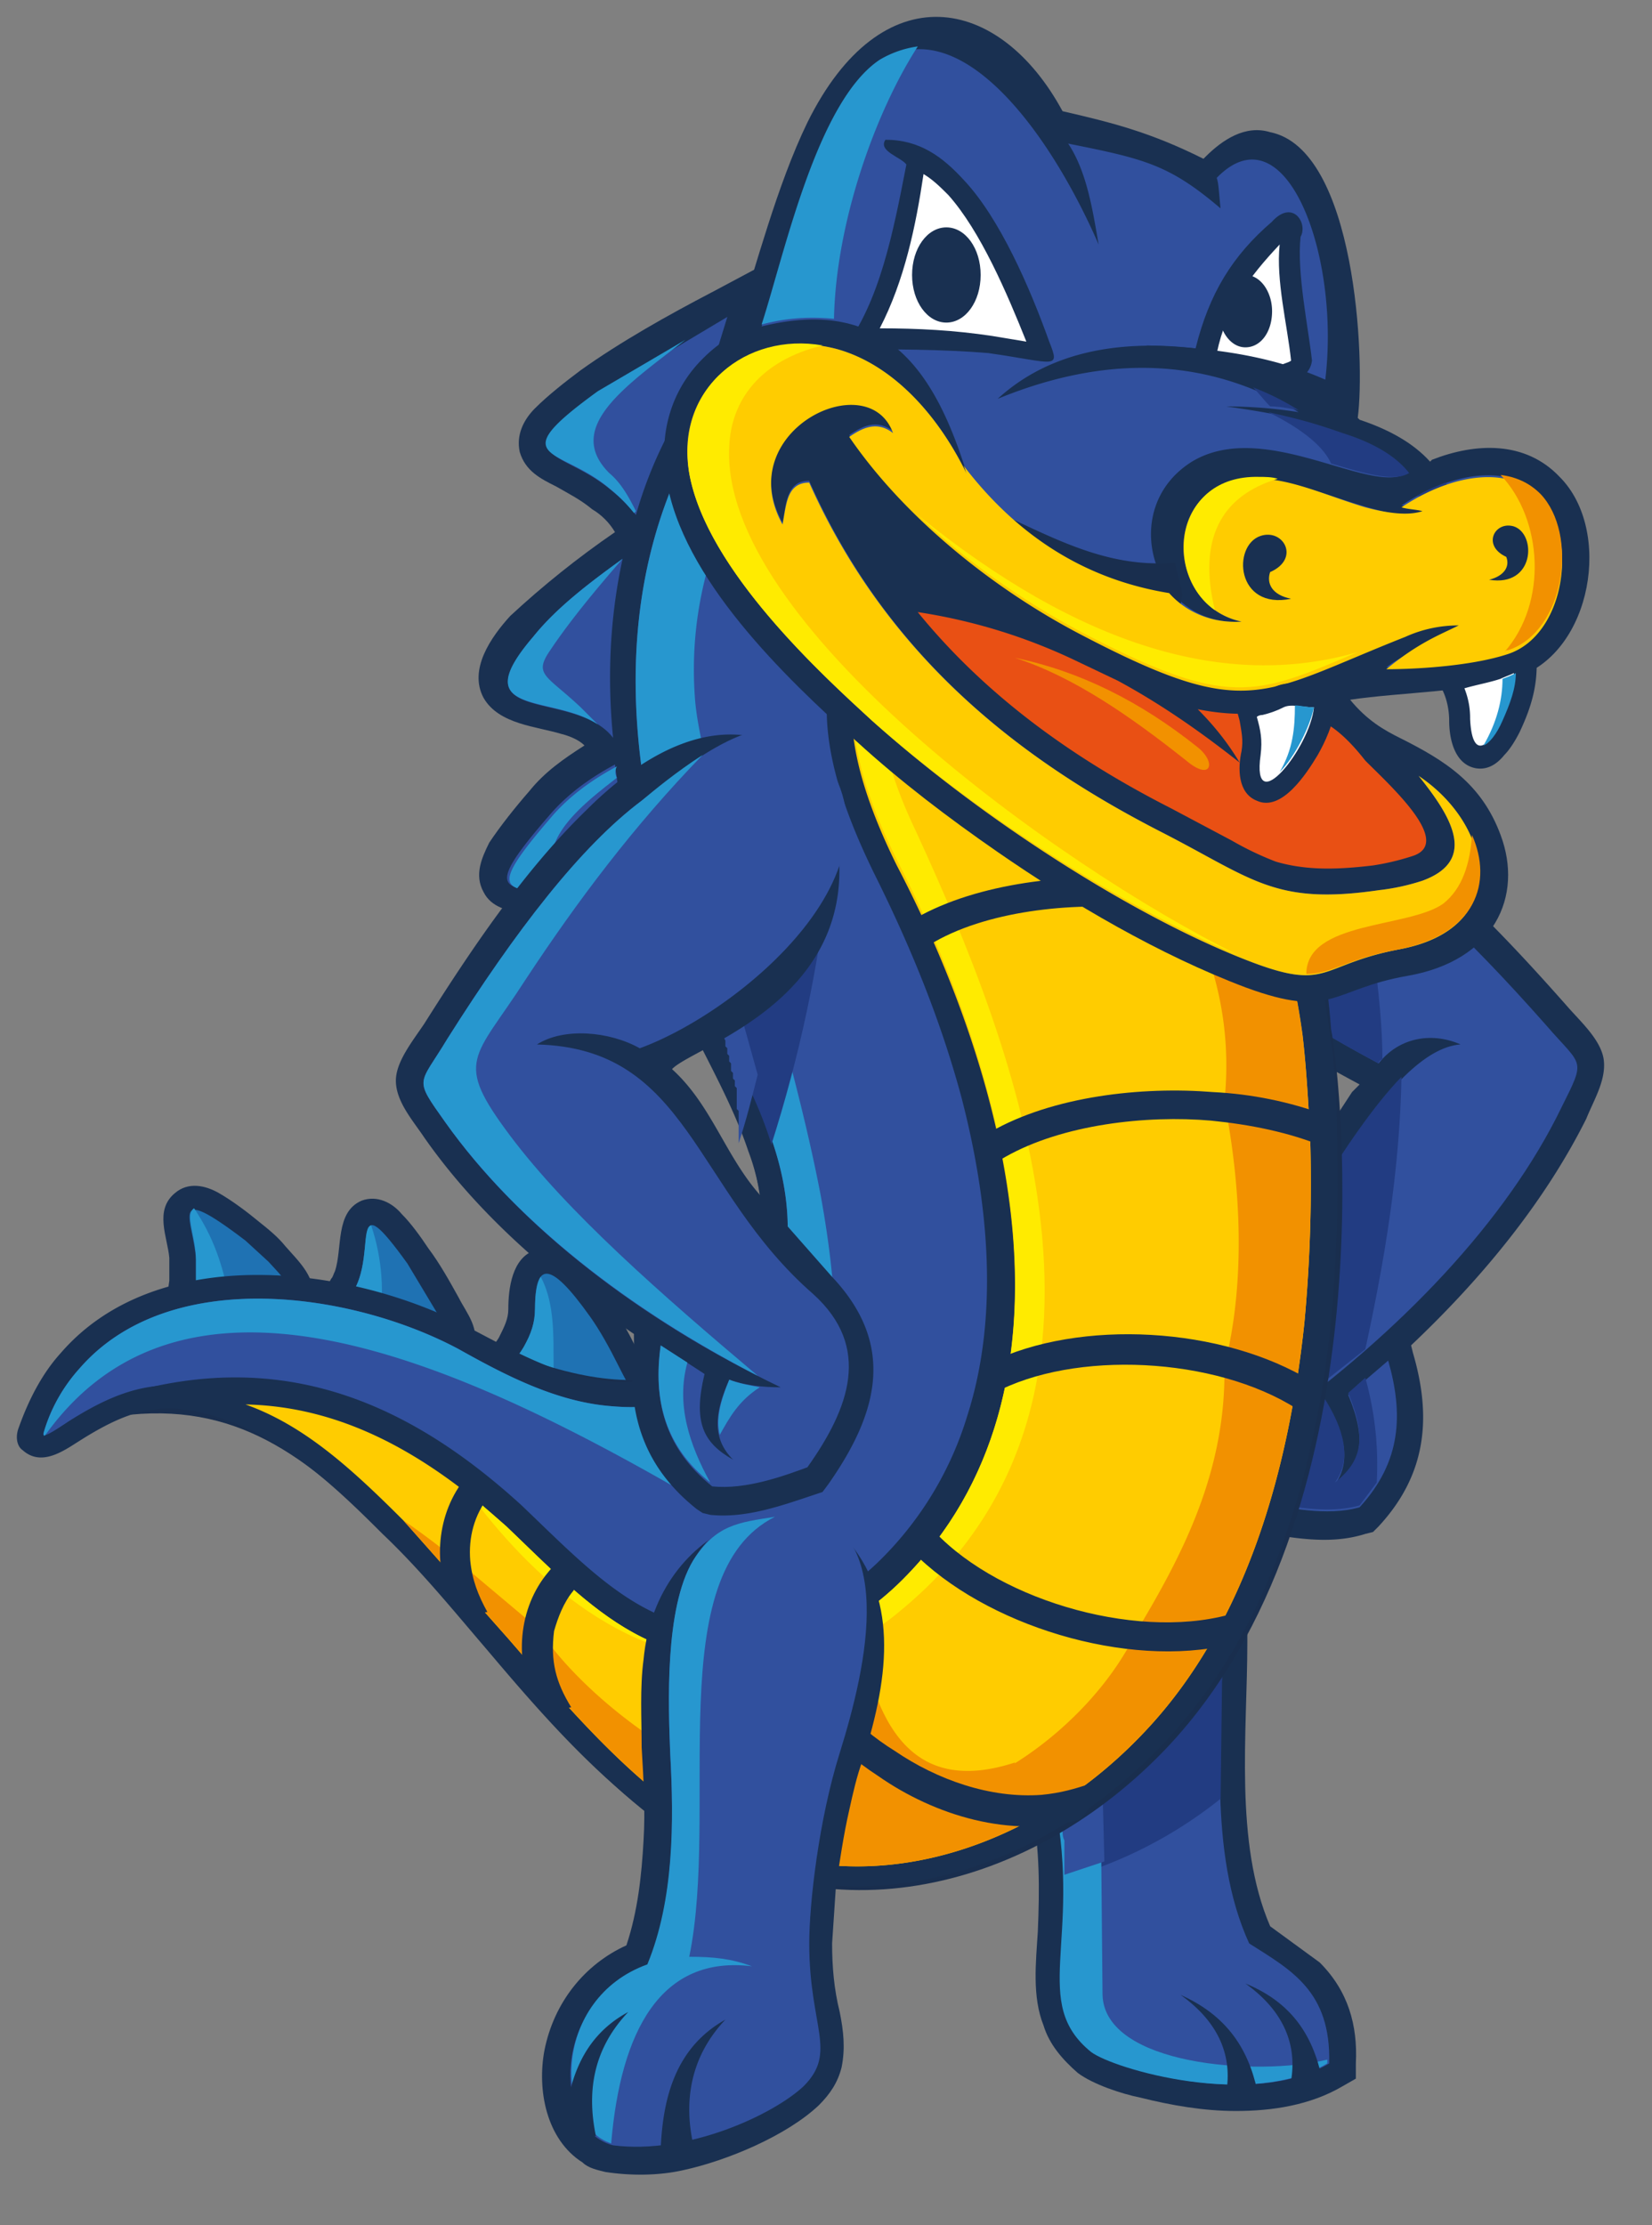 <svg xmlns="http://www.w3.org/2000/svg" xmlns:xlink="http://www.w3.org/1999/xlink" viewBox="0 0 49 66" fill="#fff" fill-rule="evenodd" stroke="#000" stroke-linecap="round" stroke-linejoin="round"><rect x="0" y="0" width="49" height="66" fill="#808080" stroke="none"/><style><![CDATA[.B{fill:#193051}.C{fill:#2797cf}.D{fill:#31509e}.E{fill:#223c82}.F{fill:#1f72b3}.G{fill:#f29100}]]></style><use xlink:href="#A" x=".5" y=".5"/><symbol id="A" overflow="visible"><g stroke="none"><path d="M39.829 31.665c-2.316-1.243-6.722-3.729-6.666-6.723 0-.565.169-1.073.452-1.582l.056-.113.113-.113a3.2 3.2 0 0 1 1.299-.678c1.808-.508 3.672.395 5.141 1.412 2.09 1.469 4.067 3.559 5.762 5.48.395.452.96.96 1.073 1.525.113.621-.282 1.243-.508 1.808-1.243 2.486-3.107 4.745-5.197 6.722l.056.226c.565 1.921.395 3.616-1.017 5.141l-.169.169-.226.056c-1.073.339-2.147.113-3.22-.056l-.226-.056-.169-.226c-1.751-1.808-2.655-3.729-1.073-6.045l1.638-2.655 2.655-4.067.226-.226" class="B"/><path d="M40.394 31.043c-4.632-2.486-7.457-4.915-6.101-7.231 2.486-2.034 6.383.791 11.072 6.101 1.073 1.243 1.186.96.452 2.429-1.638 3.39-4.802 6.666-8.474 9.321.452-.226.96-.452 1.412-.678.621.96.847 1.864.339 2.542.791-.621.96-1.299.395-2.655l1.186-1.017c.452 1.582.395 2.994-.847 4.35-.96.282-2.203 0-2.825-.113-1.525-1.525-2.316-3.051-1.017-5.028 2.316-3.446 4.689-8.417 6.835-8.587-.904-.395-1.864-.169-2.429.565" class="D"/><path d="M39.998 39.517l-2.655 2.09 1.412-.678c.621.96.847 1.864.339 2.542.791-.621.96-1.299.395-2.655l.508-.452c.282 1.017.395 2.034.339 3.107l-.508.678c-.96.283-2.203 0-2.825-.113-1.525-1.525-2.316-3.05-1.017-5.028 1.695-2.542 3.446-5.875 5.084-7.57-.056 2.825-.508 5.48-1.073 8.078m.395-8.474c-2.881-1.525-5.028-3.05-5.932-4.519v-2.825c1.356-1.017 3.107-.621 5.141.734.452 1.808.904 4.632.904 6.497-.056 0-.113.056-.113.113z" class="E"/><path d="M37.174 56.633l1.469 1.073c.847.847 1.13 1.864 1.073 2.994v.452l-.395.226c-.96.565-2.09.734-3.164.734-.96 0-1.921-.169-2.825-.395-.565-.113-1.412-.395-1.864-.734-.452-.395-.847-.847-1.017-1.412-.339-.847-.226-1.864-.169-2.768.056-1.299.056-2.429-.169-3.672l-.056-.395.282-.282 4.915-4.745 1.243-1.243v1.751c0 2.655-.395 5.932.678 8.417" class="B"/><path d="M35.762 48.217l-4.915 4.745c.791 4.124-.734 5.932 1.073 7.4.678.508 4.745 1.695 7.005.339.056-2.147-1.13-2.768-2.373-3.559-1.243-2.712-.791-6.214-.791-8.926" class="D"/><path d="M35.762 48.217l-4.915 4.745a11.31 11.31 0 0 1 .226 2.26 12.91 12.91 0 0 0 4.632-2.373l.056-4.632" class="E"/><path d="M31.185 52.623l-.395.339c.791 4.124-.734 5.932 1.073 7.4.678.508 4.745 1.695 7.005.339v-.113c-2.09.508-6.609.169-6.666-1.921l-.056-6.045z" class="C"/><path d="M36.834 61.719l-.96-.169c.169-1.017-.169-2.034-1.356-2.881 1.525.678 2.09 1.808 2.316 3.05m1.921-.339l-.96-.169c.169-1.017-.169-2.034-1.356-2.881 1.525.621 2.09 1.751 2.316 3.05" class="B"/><path d="M31.072 55.052v.169m.113-2.599l-.282.282c0 .056 0 .113.056.169 0 .056 0 .113.056.169v.508c0 .113 0 .226.056.339v1.017l1.186-.395-.056-2.203z" class="D"/><path d="M14.577 38.331c0-.621.113-1.525.791-1.751.904-.339 1.751.847 2.203 1.525.339.508.678 1.073.904 1.638.283.565.791 1.243.396 1.864-.339.565-1.073.395-1.638.339-.791-.113-1.638-.339-2.316-.734-.452-.226-.96-.508-1.017-1.073-.056-.452.226-.678.395-.96.17-.339.282-.565.282-.847" class="B"/><path d="M15.368 38.33c0 .395-.113.734-.339 1.13-.339.565-.565.508.339.96.565.282 1.243.508 2.09.678 1.243.226.96.056.395-1.073-.282-.565-.565-1.073-.847-1.469-1.243-1.751-1.638-1.582-1.638-.226" class="F"/><path d="M15.368 38.33c0 .395-.113.734-.339 1.13-.339.565-.565.508.339.96.169.113.396.169.565.282-.056-1.186.113-2.373-.395-3.333-.113.169-.169.508-.169.96" class="C"/><path d="M9.323 37.427c.056-.056.056-.113.113-.226.226-.678 0-1.751.791-2.09.452-.169.904.056 1.186.395.283.282.565.678.791 1.017.339.452.621.96.904 1.469.226.452.678.96.395 1.525s-.904.508-1.412.452c-.395-.056-.791-.113-1.186-.282-.621-.226-1.356-.395-1.638-1.017-.226-.395-.17-.847.056-1.243" class="B"/><path d="M10.001 37.766c-.452.847.226.96 1.13 1.243.339.113.678.169 1.017.226.96.113.734-.056.283-.847l-.847-1.412c-1.751-2.429-.904-.395-1.582.791" class="F"/><path d="M10.002 37.766c-.395.678.056.904.734 1.13.169-1.017.113-2.034-.226-3.05-.282.056-.056 1.13-.508 1.921" class="C"/><path d="M4.522 36.919v-.113c-.057-.621-.452-1.412.169-1.921.395-.339.904-.226 1.299 0s.847.565 1.186.847c.283.226.565.452.791.734.395.452.96.96.791 1.638-.17.621-.791.847-1.356.904-.452.056-.96.056-1.412 0s-.96 0-1.299-.395c-.282-.339-.226-.734-.169-1.13v-.565" class="B"/><path d="M5.313 36.862v.621c-.057.734-.17.621.791.678.452.056.847.056 1.243 0 1.186-.169.734-.565.113-1.243l-.678-.621c-2.373-1.808-1.525-.565-1.469.565" class="F"/><path d="M5.313 36.862v.622c-.056.734-.17.621.791.678h.226c-.226-1.186-.508-1.977-1.073-2.825-.282.169.056.847.056 1.525" class="C"/><path d="M17.741 15.282c-.169-.283-.395-.509-.678-.678-.339-.282-.678-.452-1.073-.678-.452-.226-.904-.452-1.073-1.017-.113-.508.113-.96.452-1.299.396-.395.904-.791 1.356-1.13 1.186-.847 2.599-1.638 3.898-2.316l1.695-.904-.565 1.808-2.203 6.779-.452 1.356-.339 4.18.056.339 1.243 5.649.621 2.938-1.977-2.26c-.621-.734-1.469-1.13-2.429-1.299l-1.243-.169c-.452-.056-.96-.169-1.186-.621-.283-.508-.056-1.017.169-1.469.339-.508.791-1.073 1.186-1.525.452-.565 1.017-.96 1.638-1.356-.169-.17-.452-.283-.678-.339-.734-.226-1.864-.282-2.316-1.073-.452-.847.226-1.808.791-2.429.974-.903 2.012-1.734 3.107-2.486" class="B"/><path d="M6.555 37.597c1.977-.395 4.18-.056 6.723 1.412 4.971 2.486 8.078 1.582 8.7-1.695.678-3.446-1.299-5.536-2.486-8.643-2.034-5.197-3.389-12.485 1.186-18.416 6.101 6.496 17.343 6.553 18.303 19.772.339 1.695 1.638 14.405-4.858 21.297-3.954 4.18-10.112 5.875-15.027 2.26-2.994-2.203-5.367-5.762-8.078-8.474-2.429-2.429-4.519-4.067-7.965-3.615-.565.056-1.073 0-1.073-.508-.113-1.921 2.994-3.107 4.576-3.389" fill="#192e4e"/><path d="M21.243 10.933c2.655 2.542 5.988 4.124 9.039 6.045 2.09 1.299 3.954 2.825 5.48 4.802 1.808 2.429 2.768 5.254 3.163 8.248.169 1.017.226 2.034.226 3.05a46.26 46.26 0 0 1-.169 5.593c-.452 4.463-1.808 9.208-4.971 12.541-3.954 4.18-10.112 5.875-15.027 2.26-1.921-1.412-3.502-3.22-5.028-5.028-1.017-1.186-1.977-2.373-3.107-3.446-1.243-1.243-2.655-2.599-4.35-3.276-1.921-.734-2.938-.565-4.632.508-.452.282-1.13.791-1.695.282-.169-.113-.226-.395-.113-.678.282-.791.678-1.582 1.243-2.203 2.881-3.333 8.643-2.599 12.146-.734 1.299.678 2.768 1.525 4.293 1.582 1.073.056 2.147-.113 2.994-.847.678-.565 1.073-1.412 1.243-2.316.226-1.299.169-2.486-.282-3.672-.565-1.695-1.582-3.276-2.26-4.915-2.26-5.762-2.994-12.259.621-17.625l.508-.734z" class="B"/><path d="M20.735 11.497c-3.446 5.141-2.712 11.411-.565 16.947.678 1.695 1.695 3.277 2.26 4.971.452 1.356.565 2.655.282 4.067-.226 1.073-.678 2.034-1.469 2.712-1.017.847-2.26 1.13-3.559 1.017-1.638-.113-3.164-.904-4.576-1.695-3.164-1.695-8.587-2.486-11.242.565-.452.508-.847 1.13-1.073 1.921-.056.17.226 0 .734-.339 1.864-1.186 3.164-1.412 5.31-.565 1.695.678 3.107 1.921 4.632 3.446 1.073 1.13 2.09 2.316 3.107 3.502 1.469 1.695 3.051 3.559 4.858 4.915 4.576 3.39 10.338 1.751 14.01-2.147 3.05-3.22 4.293-7.852 4.745-12.146a45.01 45.01 0 0 0 .169-5.536c-.056-1.017-.113-2.034-.226-2.994-.396-2.881-1.299-5.593-3.051-7.909-1.412-1.921-3.276-3.333-5.254-4.632-3.107-1.977-6.384-3.502-9.095-6.101" class="D"/><path d="M20.847 11.61c-.056-.056-.113-.056-.113-.113m0 0c-3.446 5.141-2.712 11.411-.565 16.947.678 1.695 1.695 3.277 2.26 4.971.452 1.356.565 2.655.282 4.067-.226 1.073-.678 2.034-1.469 2.712-1.017.847-2.26 1.13-3.559 1.017-1.638-.113-3.163-.904-4.576-1.695-3.163-1.695-8.587-2.486-11.242.565a4.87 4.87 0 0 0-1.073 1.921c0 .057 0 .113.056.057 4.011-5.593 11.581-2.486 18.529 1.469 5.762 1.695 5.141-4.858 4.463-8.587-1.073-5.593-3.559-12.259-3.728-14.744-.169-2.316.339-4.802 2.034-7.513h-.113l-.113-.056-.113-.169-.169-.169-.17-.113-.226-.226-.113-.056-.226-.226c-.113-.056-.113-.113-.169-.169z" class="C"/><path d="M20.678 29.687c.621 1.243 1.299 2.429 1.695 3.728v.056c.847-2.655 1.412-5.31 1.695-7.965z" class="E"/><path d="M20.678 29.687l.056.056.113.169v.113l.113.113v.113l.056.113v.17l.056.056v.169l.056.056v.169l.056.056v.226l.057.056v.169l.056.056v.169l.056.056v.621l.056.056v.96c.226-.678.395-1.356.565-2.034l-.96-3.446z" class="D"/><path d="M3.957 40.647c3.164-.056 5.254 1.638 7.513 3.898l3.107 3.502c1.469 1.695 3.051 3.559 4.858 4.915 4.576 3.39 10.338 1.751 14.01-2.147 3.051-3.22 4.293-7.852 4.745-12.146a44.97 44.97 0 0 0 .169-5.536c-.056-1.017-.113-2.034-.226-2.994-.395-2.881-1.299-5.593-3.05-7.909-1.412-1.921-3.276-3.333-5.254-4.632a50.91 50.91 0 0 0-2.316-1.412c-1.073.339-1.977.847-2.599 1.638-1.751 2.203-.565 5.367.508 7.57 1.073 2.147 1.977 4.35 2.599 6.666.791 3.051 1.13 6.44.169 9.434a10.15 10.15 0 0 1-2.542 4.237c-.791.791-1.695 1.356-2.712 1.751-3.616 1.186-5.536-1.017-7.965-3.333-3.276-2.994-6.779-4.463-11.016-3.503" class="B"/><path d="M6.781 41.156c1.751.622 3.164 1.921 4.689 3.446l3.107 3.502c1.469 1.695 3.05 3.559 4.858 4.915 4.576 3.389 10.338 1.751 14.01-2.147 3.05-3.22 4.293-7.852 4.745-12.146a44.99 44.99 0 0 0 .169-5.536c-.056-1.017-.113-2.034-.226-2.994-.395-2.881-1.299-5.593-3.051-7.909-1.412-1.921-3.277-3.333-5.254-4.632-.452-.282-.96-.565-1.412-.847-3.276.734-5.028 2.881-2.316 8.361 3.276 6.27 5.819 15.535.169 21.184-.847.847-1.864 1.525-3.05 1.921-4.067 1.356-6.214-1.13-8.7-3.502-2.429-2.203-4.915-3.559-7.739-3.616" fill="#fc0"/><path d="M27.401 17.09c-2.542.96-3.672 3.22-1.243 8.022 3.22 6.327 5.762 15.592.113 21.241-.847.847-1.864 1.525-3.05 1.921-4.067 1.356-6.214-1.13-8.7-3.502-.395-.339-.791-.678-1.13-1.017 1.808 2.429 4.689 5.31 8.869 5.028 1.412-.113 2.768-.508 3.898-1.469 7.626-6.214 3.446-16.778.508-23.161-1.243-2.599-1.808-5.367.734-7.061" fill="#ffeb00"/><g class="G"><path d="M19.549 53.018a9 9 0 0 0 6.158 1.751c.056-.621 3.841-2.373 3.898-2.994-3.277 1.073-4.237-1.469-4.689-4.293-.508.339-1.073.621-1.695.791-1.412.452-2.599.452-3.616.169l-.113 1.13c-.056 1.13-.056 2.26.056 3.446"/><path d="M11.47 44.601l3.107 3.502c1.469 1.695 3.051 3.559 4.858 4.915 4.576 3.39 10.338 1.751 14.01-2.147 3.051-3.22 4.293-7.852 4.745-12.146a44.97 44.97 0 0 0 .169-5.536c-.056-1.017-.113-2.034-.226-2.994-.395-2.881-1.299-5.593-3.051-7.909-.847-1.186-1.864-2.147-2.994-2.994 1.186 2.26 1.921 4.632 2.486 6.835 1.017 1.921 1.469 3.898 1.243 6.045.508 2.599.621 5.423 0 7.852.056 3.107-1.243 5.593-2.599 7.852-1.073 2.26-3.502 4.237-5.536 4.802-4.915 1.921-10.507-2.26-12.202-4.858l-2.486-2.09c-.508-.395-1.017-.791-1.525-1.13"/></g><path d="M20.622 10.368l.452-1.469-3.785 2.26c-2.881 2.034-1.13 1.638.339 2.881.282.226.508.452.734.734a12.58 12.58 0 0 1 2.26-4.406m-2.881 11.807c-.734.395-1.356.847-1.864 1.412-2.316 2.655-1.299 2.147.621 2.486a4.86 4.86 0 0 1 2.373 1.073 26.66 26.66 0 0 1-1.13-4.971zm.226-6.101c-1.017.734-1.977 1.469-2.655 2.316-2.26 2.655 1.243 1.525 2.373 2.994-.169-1.695-.113-3.503.282-5.31z" class="D"/><path d="M17.797 22.57c-1.243.96-2.712 2.147-1.469 3.502-1.751-.282-2.599.113-.395-2.429.508-.565 1.13-1.017 1.864-1.412a.36.36 0 0 0 0 .339m2.034-12.993c-1.751 1.356-3.615 2.599-2.26 3.954.339.283.565.678.791 1.13l-.056.056c-.226-.282-.452-.508-.734-.734-1.469-1.243-3.22-.791-.339-2.881l2.599-1.525zm-1.864 6.496c-1.017.734-1.977 1.469-2.655 2.316-2.034 2.373.565 1.695 1.921 2.599l-.508-.508c-1.017-.96-1.412-.96-.904-1.695.565-.847 1.356-1.808 2.147-2.712z" class="C"/><g class="B"><path d="M26.836 26.637c1.921-1.017 4.632-1.243 6.722-1.073 1.525.169 3.05.565 4.35 1.299l.395.226-.452.791-.395-.226c-1.186-.678-2.655-1.073-4.011-1.186-1.921-.226-4.519 0-6.214.96l-.395.226-.395-.791zm2.034 6.44c1.864-1.073 4.519-1.356 6.61-1.186 1.139.056 2.262.285 3.333.678v.96c-1.073-.452-2.26-.678-3.389-.791-1.921-.169-4.406.113-6.101 1.073l-.395.226-.452-.791zm0 6.835c2.655-1.299 6.892-1.073 9.547.565.226.113.056.226.282.339l-.056.283-.282.226c-.056.056-.056.169-.17.113-2.316-1.638-6.496-1.921-8.982-.734l-.395.169-.113-.678zm-1.638 5.028c1.977 2.09 6.214 3.276 8.982 2.373l.339-.282v.565l-.339.339c-.169.056-.056.282-.226.339-3.05.734-7.287-.565-9.434-2.768l-.226-.282.621-.621zm-4.011 3.333c.565 1.299 1.638 2.429 2.825 3.163 1.243.847 2.825 1.412 4.35 1.299.565-.056.96-.169 1.469-.339l-.056.734-.282.339c-2.034.565-4.293-.113-5.988-1.299-1.299-.847-2.486-2.09-3.107-3.559l-.169-.395.791-.339zm-6.722-1.582c-.283.339-.452.791-.565 1.186-.113.904.056 1.525.508 2.26l-.791.169-.282-.282c-.621-1.243-.508-2.825.395-3.898l.282-.339.678.565z"/><path d="M14.013 43.866c-.452.565-.621 1.243-.565 1.921.056.565.226 1.017.508 1.525l-.734.113-.282-.226c-.621-1.243-.508-2.825.395-3.898l.282-.169.565.452zm4.067 13.332c.339-1.017.452-2.09.508-3.107.056-.904 0-1.808-.056-2.768 0-.847-.056-1.751.056-2.599.395-4.18 4.802-5.254 5.988-3.615 1.525 1.751 1.356 3.954.508 6.609-.169.452-.283.96-.395 1.469-.169.734-.282 1.525-.395 2.26l-.113 1.695c0 .678.056 1.356.226 2.034.113.565.169 1.073.056 1.638-.113.452-.339.791-.678 1.13-.96.904-2.712 1.638-4.011 1.921-.734.169-1.582.169-2.316.056-.226-.056-.509-.113-.678-.282-1.073-.678-1.356-2.147-1.13-3.333.282-1.412 1.186-2.542 2.429-3.107"/></g><path d="M20.057 45.788c.734-1.243 2.034-1.695 2.938-1.582 3.22.452 2.203 4.745 1.412 7.287-.621 1.977-.904 4.463-.904 5.649 0 2.486.847 3.22-.169 4.237-.904.847-3.446 2.034-5.649 1.751-1.808-.452-1.864-4.293 1.017-5.31.791-1.921.791-4.237.678-6.27-.056-1.469-.169-4.35.678-5.762" class="D"/><path d="M20.057 45.787c.678-1.073 1.356-1.13 2.429-1.299-3.39 1.695-1.638 8.643-2.542 13.05.734 0 1.243.056 1.864.282-2.712-.339-3.898 1.921-4.18 5.254-1.695-.565-1.751-4.293 1.073-5.31.791-1.921.791-4.237.678-6.271-.056-1.412-.17-4.293.678-5.706" class="C"/><path d="M19.096 63.3c.339-.056.621-.113.96-.226-.282-1.299-.056-2.599.96-3.672-1.412.791-1.864 2.203-1.921 3.898m-2.881-.226a5.91 5.91 0 0 0 .96-.226c-.282-1.356-.056-2.599.96-3.672-1.469.791-1.864 2.26-1.921 3.898m2.09-24.009c-2.429-1.638-4.632-3.559-6.214-5.819-.339-.508-.847-1.073-.847-1.695 0-.565.508-1.186.847-1.695 1.356-2.147 2.938-4.519 4.802-6.327 1.243-1.243 2.994-2.486 4.802-2.203.508.056.96.226 1.412.508l.113.056.113.113c.339.452.904 1.638.96 2.203.904 4.915-4.237 6.327-4.858 7.005 1.186 1.073 1.582 2.599 2.655 3.785l2.09 2.373c1.921 2.034 1.356 4.067-.113 6.158l-.169.226-.169.056c-1.017.339-2.09.734-3.163.621l-.226-.056-.17-.113c-1.638-1.299-2.09-2.938-1.864-4.915z" class="B"/><path d="M18.475 30.592c3.107-1.13 8.587-5.762 4.915-9.208-1.469-1.073-3.954 1.186-4.858 1.864-1.808 1.356-3.728 3.841-5.762 7.061-.847 1.412-1.017 1.13-.056 2.486 2.203 3.107 5.819 5.875 9.942 7.852-.508 0-1.073-.056-1.525-.226-.452 1.017-.508 1.751.113 2.373-.904-.508-1.186-1.13-.847-2.542l-1.299-.847c-.226 1.638.113 3.051 1.525 4.18 1.017.113 2.203-.339 2.825-.565 1.243-1.751 1.921-3.559.169-5.141-3.559-3.107-3.672-7.287-8.191-7.4.791-.508 2.147-.395 3.05.113" class="D"/><path d="M19.888 39.913l-.791-.508c-.226 1.582.113 2.994 1.469 4.067-.621-1.13-1.017-2.316-.678-3.559m2.147.734c-.282-.056-.621-.113-.904-.226-.282.678-.395 1.186-.282 1.638.282-.508.565-1.017 1.186-1.412zM20.34 21.892c-.791.508-1.469 1.073-1.808 1.356-1.808 1.356-3.728 3.841-5.762 7.061-.847 1.412-1.017 1.13-.056 2.486 2.09 2.938 5.423 5.536 9.265 7.513-2.881-2.429-5.649-4.858-7.344-7.118s-1.073-2.26.452-4.632c1.525-2.316 3.22-4.576 5.254-6.666z" class="C"/><g class="B"><path d="M37.738 19.462l1.582 3.107-4.689.847-5.48-1.977-.113-.113a19.76 19.76 0 0 1-5.141-6.101c-.339-.621-.791-1.638-.904-2.316l-.452-3.954 2.203 3.277c1.638 2.373 4.237 4.463 6.779 5.819 1.469.734 3.389 1.808 5.084 1.582.113 0 .226 0 .339-.056zm7.231-1.299c.226 1.186.113 1.977-.395 3.05-.113.226-.282.508-.452.678-.226.282-.508.452-.847.395-.621-.113-.791-.847-.791-1.412 0-.396-.113-.847-.339-1.13l-.452-.621.621-.395 2.486-1.525z"/><path d="M41.975 13.136c1.299-.508 2.768-.565 3.785.508 1.582 1.582.96 5.197-1.243 5.932-1.412.452-3.446.452-4.971.678.508.621 1.017.904 1.469 1.13 1.356.678 2.429 1.356 2.994 2.881.678 1.808-.169 3.728-2.768 4.18-2.26.395-2.203 1.299-4.802.339-2.542-.96-5.141-2.486-7.344-4.011-1.469-1.017-2.881-2.09-4.18-3.276-2.147-1.921-5.197-4.858-5.649-7.796-.226-1.299.113-2.599 1.073-3.559.282-.282.565-.508.904-.678l.169-.508c.508-1.525 1.13-3.954 2.034-5.819 2.203-4.463 5.706-3.785 7.57-.339 1.469.339 2.599.621 4.18 1.412l.056-.056c.508-.509 1.186-.96 1.921-.734 2.542.508 2.825 6.779 2.599 8.474l.056.056c.847.282 1.582.678 2.09 1.243z"/></g><path d="M36.326 17.938c-2.373-.509-2.373-4.35.508-4.237 1.751.057 3.954 1.582 5.988 1.017l-1.751-.226c1.525-1.017 3.22-1.243 4.124-.283 1.13 1.186.734 4.067-.96 4.632-1.017.339-2.599.452-3.615.452.565-.452 2.147-1.13 3.276-1.073-.96-.395-1.864-.226-2.712.113-4.293 1.695-4.632 2.542-9.603-.056-2.712-1.412-5.31-3.559-6.892-5.875.339-.226.791-.508 1.299-.113-.734-2.034-4.802-.056-3.277 2.712.113-.565.113-1.243.791-1.243 2.373 5.367 6.44 8.361 10.394 10.394 2.768 1.412 3.389 2.203 6.497 1.751a6.43 6.43 0 0 0 1.299-.282c1.695-.621.791-1.977-.113-3.107 2.203 1.469 2.768 4.519-.565 5.141-2.373.452-2.09 1.243-4.35.395-3.446-1.299-8.022-4.237-11.298-7.174-1.412-1.299-4.915-4.463-5.423-7.344-.452-2.655 1.921-4.35 4.406-3.672 1.582.452 2.938 1.864 3.841 3.728-.96-3.107-2.429-5.31-6.101-4.406.678-2.09 1.638-6.61 3.502-7.852 2.316-1.525 4.971 1.921 6.496 5.423-.169-.96-.339-2.147-.904-2.994 2.26.452 2.994.621 4.519 1.921-.056-.565-.056-.734-.113-.904 2.034-2.09 3.672 2.26 3.22 5.988-4.576-1.582-7.739-1.243-9.717.565 3.446-1.412 6.383-1.13 8.926.395-.71-.112-1.428-.169-2.147-.169 1.582.226 2.034.339 3.389.791.904.282 1.582.678 1.977 1.186-1.073.678-4.237-1.638-6.384-.339-2.26 1.412-1.13 4.915 1.469 4.745" class="D"/><path d="M24.237 8.955c-.621-.056-1.299-.056-2.147.169.678-2.09 1.638-6.61 3.503-7.852a3.01 3.01 0 0 1 1.13-.395c-1.243 1.921-2.429 5.197-2.486 8.078z" class="C"/><path d="M37.117 11.723c.734.169 1.243.282 2.203.621.904.283 1.582.678 1.977 1.186-.452.283-1.356 0-2.316-.282-.226-.508-.847-1.017-1.864-1.525m4.406 2.486c.282-.17.565-.282.847-.395.056.056.113.169.169.226-.226.17-.621.226-1.017.17zm-4.858-3.22a7.6 7.6 0 0 1 1.356.678c-.282-.056-.565-.113-.847-.113-.169-.169-.339-.395-.508-.565" class="E"/><path d="M34.575 17.146c-.056-.339-.169-.678-.226-.96-1.864.169-3.389-.621-4.971-1.356l2.316 1.808 2.655 1.299a4.16 4.16 0 0 0 .226-.791" fill="#192e4e"/><path d="M36.326 17.937c-2.373-.508-2.373-4.35.508-4.237.96 0 2.034.508 3.163.847.847.226 1.356.226 1.695.113-.226-.056-.452-.056-.622-.113 1.525-1.017 3.22-1.243 4.124-.282 1.13 1.186.734 4.067-.96 4.632-1.017.339-2.599.452-3.615.452.96-.791 1.582-1.017 2.147-1.299-.545-.002-1.085.113-1.582.339-4.293 1.695-4.632 2.542-9.603-.056-2.712-1.412-5.31-3.559-6.892-5.875.339-.226.791-.508 1.299-.113-.734-2.034-4.802-.056-3.277 2.712.113-.565.113-1.243.791-1.243 2.373 5.31 6.44 8.304 10.394 10.338 2.768 1.412 3.389 2.203 6.497 1.751a6.43 6.43 0 0 0 1.299-.282c1.695-.621.791-1.977-.113-3.107 2.203 1.469 2.768 4.519-.565 5.141-2.373.452-2.09 1.243-4.35.395-3.446-1.299-8.022-4.237-11.298-7.174-1.412-1.299-4.915-4.463-5.423-7.344-.452-2.655 1.921-4.35 4.406-3.672 1.582.452 2.938 1.864 3.841 3.728-.056-.113-.056-.169-.113-.282 1.638 2.147 3.672 3.389 6.101 3.785.452.508 1.186.904 2.147.847" fill="#fc0"/><path d="M43.162 24.265c.622 1.412.113 2.938-2.147 3.389-1.582.282-1.977.734-2.768.734 0-1.582 3.05-1.356 4.067-2.09.565-.452.791-1.186.847-2.034m.847-10.677c.452.056.847.226 1.186.565 1.13 1.186.734 4.067-.96 4.632-.056 0-.056 0-.113.056 1.299-1.469 1.13-3.954-.113-5.254" class="G"/><path d="M39.772 18.841c-3.051 1.299-3.841 1.695-8.248-.621-1.695-.904-3.39-2.09-4.802-3.446 4.802 3.898 9.152 5.197 13.05 4.067m-4.237-1.243c-1.525-1.073-1.186-4.011 1.299-3.954.169 0 .395 0 .565.056-1.695.508-2.373 1.808-1.864 3.898m.678 10.225c-3.39-1.412-7.739-4.18-10.846-6.949-1.412-1.299-4.915-4.463-5.423-7.344-.395-2.542 1.695-4.18 3.954-3.785-1.864.452-2.712 1.638-2.768 2.994-.282 5.197 9.717 12.428 15.083 15.083" fill="#ffeb00"/><path d="M42.936 19.915a2.34 2.34 0 0 1 .169.904c.056 1.243.565.847.904.057.226-.508.395-.96.395-1.412-.113.056-.282.113-.395.169-.339.113-.678.169-1.073.282"/><path d="M43.501 21.61c.169-.056.395-.339.565-.734.226-.508.395-.96.395-1.412-.113.056-.226.113-.395.169 0 .621-.169 1.299-.565 1.977" class="C"/><path d="M36.891 15.395c.678-.226 1.186.678.282 1.073-.113.339.056.678.621.791-1.638.339-1.751-1.582-.904-1.864m7.513-.282c-.565-.17-.96.565-.226.904.113.282-.056.565-.508.678 1.356.226 1.412-1.356.734-1.582" class="B"/><path d="M26.723 17.655c1.646.25 3.246.745 4.745 1.469l1.186.565c1.356.734 2.542 1.582 3.615 2.429-.339-.565-.734-1.073-1.243-1.582.565.113 1.186.169 1.751.113 1.412-.169 2.203.113 3.22 1.412.791.791 2.599 2.429 1.412 2.825-.387.127-.784.222-1.186.283-.96.113-1.921.169-2.881-.113a9.2 9.2 0 0 1-1.299-.621l-1.808-.96c-2.994-1.525-5.536-3.39-7.513-5.819" fill="#e95014"/><path d="M29.604 19.011c1.921.395 3.728 1.299 5.423 2.655.565.452.395 1.017-.339.395-1.638-1.299-3.333-2.486-5.084-3.05" class="G"/><path d="M36.552 20.141c.056 0 .113 0 .169-.056.226-.057.395-.113.621-.226.395-.169.791-.056 1.186-.056l.621.056-.056.678c-.056.452-.282.96-.508 1.356-.339.565-1.073 1.695-1.808 1.356-.565-.226-.565-.96-.452-1.469.056-.339 0-.565-.056-.904l-.169-.621z" class="B"/><path d="M36.778 20.762c.113.395.169.678.113 1.13-.282 1.977 1.469-.226 1.582-1.412-.339 0-.678-.113-.904 0s-.395.169-.621.226c-.113 0-.169.056-.169.056"/><path d="M37.456 22.4c.452-.452.904-1.356 1.017-1.921-.226 0-.395-.056-.565-.056 0 .678-.056 1.299-.452 1.977" class="C"/><path d="M24.52 9.859c1.073-1.412 1.469-3.446 1.864-5.48-.169-.226-.847-.395-.621-.734 1.017 0 1.695.508 2.316 1.186 1.073 1.13 1.977 3.22 2.542 4.802.339.847.169.621-1.808.339-1.356-.113-2.824-.113-4.293-.113" class="B"/><path d="M25.593 9.238c1.13 0 2.203.056 3.333.226l1.017.169c-.565-1.412-1.356-3.276-2.316-4.35-.226-.226-.452-.452-.734-.621-.226 1.525-.565 3.164-1.299 4.576"/><path d="M27.57 6.244c.565 0 1.017.621 1.017 1.412s-.452 1.412-1.017 1.412-1.017-.621-1.017-1.412.452-1.412 1.017-1.412m9.66-.17c-1.186 1.017-1.864 2.147-2.26 3.728-.113.621.395.904.96.734.508.17.96.396 1.525.339.452 0 .904-.226.96-.678-.113-1.017-.452-2.599-.339-3.672.226-.395-.226-1.13-.847-.452" class="B"/><path d="M37.795 10.198c-.113-1.073-.452-2.373-.339-3.446-.904.96-1.582 1.864-1.864 3.22v.056h.226l.169-.056.169.056c.395.113.847.339 1.299.339 0-.056.283-.113.339-.169"/><path d="M38.191 11.102l.621-.339c-1.638-.734-3.446-.96-5.31-1.017a8.69 8.69 0 0 0 1.073.452l3.615.904M36.44 7.656c.452 0 .791.508.791 1.073 0 .621-.339 1.073-.791 1.073s-.791-.508-.791-1.073c-.056-.621.339-1.073.791-1.073" class="B"/></g></symbol></svg>